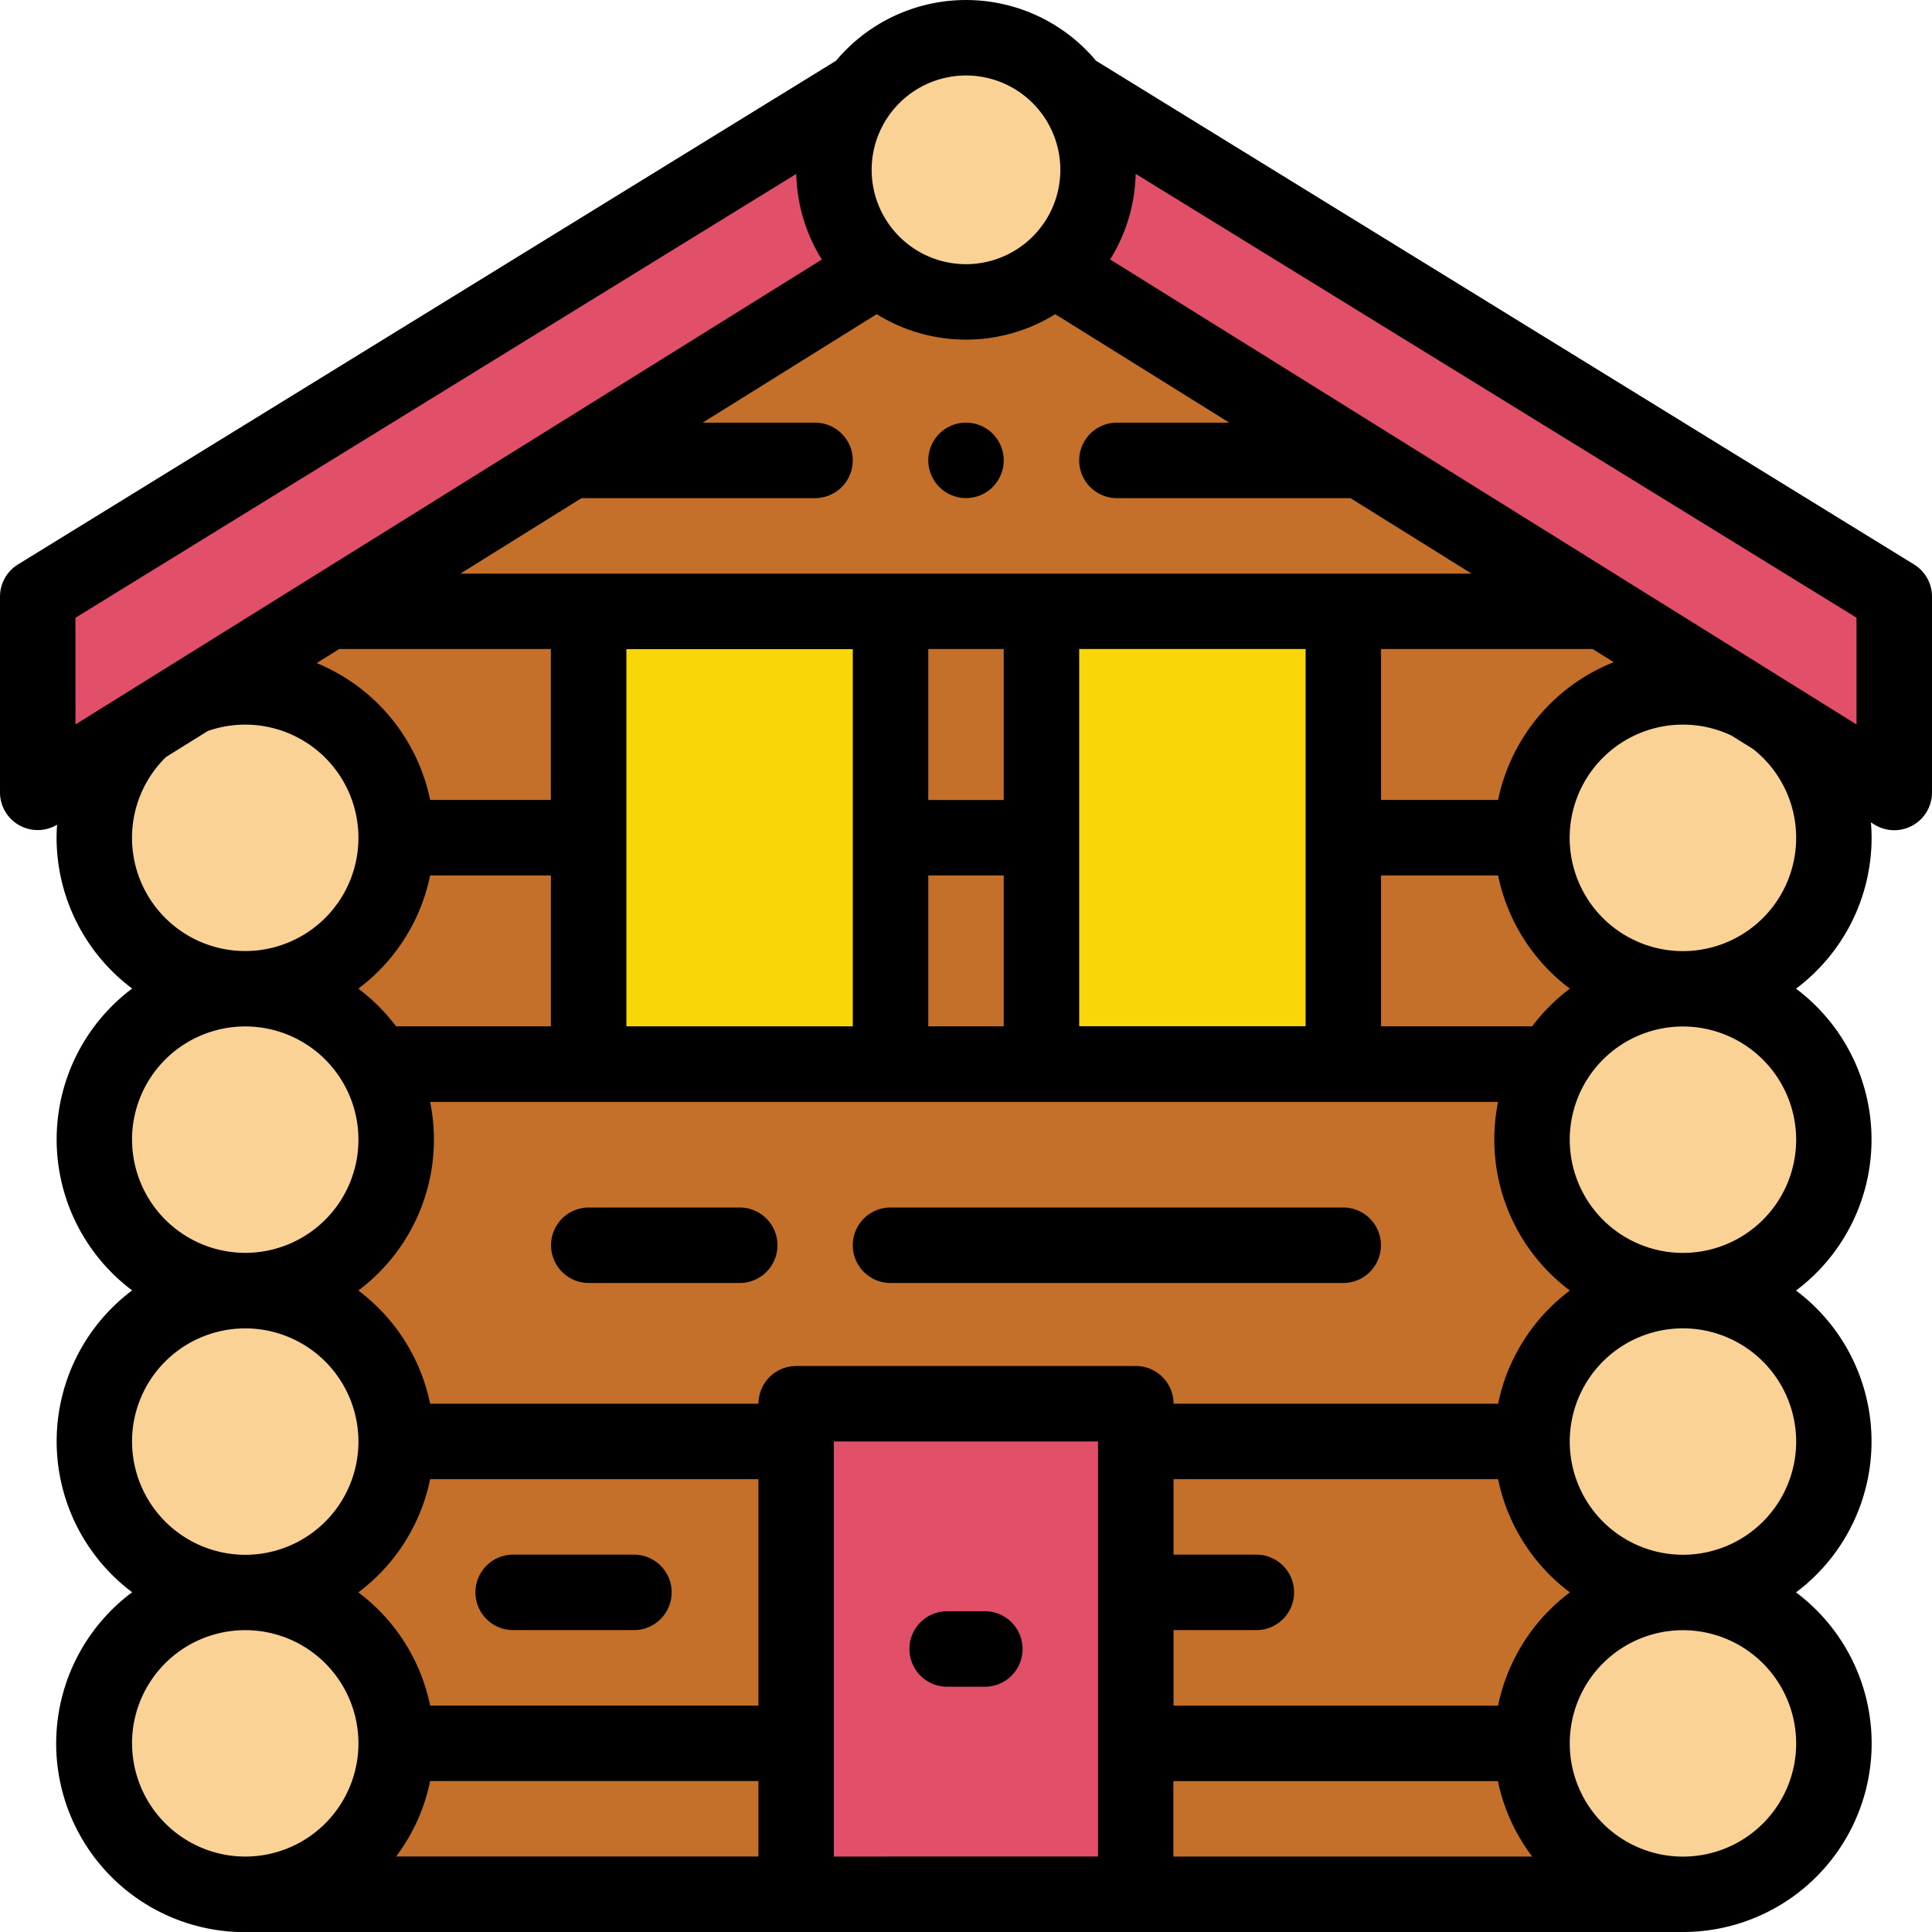 <svg xmlns="http://www.w3.org/2000/svg" width="42" height="42" viewBox="0 0 42 42">
    <defs>
        <clipPath id="clip-path">
            <path id="Rectangle_8" fill="#222" d="M0 0H42V42H0z" transform="translate(257 1139)"/>
        </clipPath>
        <style>
            .cls-3{fill:#c4702a}.cls-4{fill:#f8d608}.cls-5{fill:#e15068}.cls-6{fill:#fad296}
        </style>
    </defs>
    <g id="icon-feature-1" clip-path="url(#clip-path)" transform="translate(-257 -1139)">
        <g id="wooden-house" transform="translate(257 1139)">
            <path id="Rectangle_16" d="M0 0H31.336V27.891H0z" class="cls-3" transform="translate(5.25 13.289)"/>
            <path id="Path_292" d="M21 4.1L2.953 13.289h36.094z" class="cls-3"/>
            <path id="Rectangle_17" d="M0 0H6.562V9.844H0z" class="cls-4" transform="translate(12.797 13.289)"/>
            <path id="Rectangle_18" d="M0 0H6.562V9.844H0z" class="cls-4" transform="translate(22.641 13.289)"/>
            <path id="Rectangle_19" d="M0 0H7.383V10.664H0z" class="cls-5" transform="translate(17.309 30.516)"/>
            <path id="Path_293" d="M41.18 17.227L21 4.654.82 17.227V12.97L20.258 1a1.619 1.619 0 0 1 1.483 0L41.18 12.97z" class="cls-5"/>
            <circle id="Ellipse_3" cx="2.871" cy="2.871" r="2.871" class="cls-6" transform="translate(18.129 .82)"/>
            <circle id="Ellipse_4" cx="3.281" cy="3.281" r="3.281" class="cls-6" transform="translate(2.051 34.617)"/>
            <circle id="Ellipse_5" cx="3.281" cy="3.281" r="3.281" class="cls-6" transform="translate(2.051 28.055)"/>
            <circle id="Ellipse_6" cx="3.281" cy="3.281" r="3.281" class="cls-6" transform="translate(2.051 21.492)"/>
            <circle id="Ellipse_7" cx="3.281" cy="3.281" r="3.281" class="cls-6" transform="translate(2.051 14.93)"/>
            <circle id="Ellipse_8" cx="3.281" cy="3.281" r="3.281" class="cls-6" transform="translate(33.305 34.617)"/>
            <circle id="Ellipse_9" cx="3.281" cy="3.281" r="3.281" class="cls-6" transform="translate(33.305 28.055)"/>
            <circle id="Ellipse_10" cx="3.281" cy="3.281" r="3.281" class="cls-6" transform="translate(33.305 21.492)"/>
            <circle id="Ellipse_11" cx="3.281" cy="3.281" r="3.281" class="cls-6" transform="translate(33.305 14.93)"/>
            <g id="Group_33">
                <path id="Path_294" d="M16.078 26.25H12.8a.82.82 0 0 0 0 1.641h3.281a.82.82 0 0 0 0-1.641z"/>
                <path id="Path_295" d="M29.2 26.25h-9.841a.82.82 0 0 0 0 1.641H29.2a.82.82 0 1 0 0-1.641z"/>
                <path id="Path_296" d="M11.156 35.437h2.625a.82.82 0 1 0 0-1.641h-2.625a.82.82 0 1 0 0 1.641z"/>
                <path id="Path_297" d="M21.41 35.027h-.82a.82.82 0 1 0 0 1.641h.82a.82.82 0 1 0 0-1.641z"/>
                <path id="Path_298" d="M21 10.828a.82.82 0 1 0-.82-.82.822.822 0 0 0 .82.82z"/>
                <path id="Path_299" d="M41.61 12.271L23.827 1.321a3.685 3.685 0 0 0-5.653 0L.39 12.271a.82.82 0 0 0-.39.7v4.257a.819.819 0 0 0 1.241.7c-.006.093-.011.187-.011.281a4.1 4.1 0 0 0 1.643 3.281 4.1 4.1 0 0 0 0 6.562 4.1 4.1 0 0 0 0 6.562A4.1 4.1 0 0 0 5.171 42h31.415a4.1 4.1 0 0 0 2.458-7.383 4.1 4.1 0 0 0 0-6.562 4.1 4.1 0 0 0 0-6.562 4.1 4.1 0 0 0 1.643-3.281c0-.113-.006-.224-.015-.334l.074.046a.82.82 0 0 0 1.254-.7V12.97a.821.821 0 0 0-.39-.699zM24.689 3.779l15.67 9.649v2.321L24.133 5.64a3.667 3.667 0 0 0 .556-1.861zm7.878 33.3h-7.055v-1.642h1.8a.82.82 0 1 0 0-1.641h-1.8v-1.64h7.055a4.109 4.109 0 0 0 1.561 2.461 4.109 4.109 0 0 0-1.561 2.461zm.741 3.281h-7.8v-1.641h7.055a4.085 4.085 0 0 0 .745 1.64zm-.741-9.844h-7.055a.82.82 0 0 0-.82-.82h-7.383a.82.82 0 0 0-.82.82H9.351a4.109 4.109 0 0 0-1.561-2.461 4.1 4.1 0 0 0 1.561-4.1h23.216a4.1 4.1 0 0 0 1.561 4.1 4.109 4.109 0 0 0-1.561 2.461zm-23.216 1.64h7.137v4.922H9.351a4.109 4.109 0 0 0-1.561-2.461 4.109 4.109 0 0 0 1.561-2.461zm0 6.562h7.137v1.641H8.611a4.085 4.085 0 0 0 .74-1.64zM7.375 14.109h4.6v3.281H9.351a4.116 4.116 0 0 0-2.467-2.975zm21.008 8.2h-4.922v-8.2h4.922zm-6.563-4.918h-1.64v-3.282h1.64zm-1.64 1.64h1.64v3.281h-1.64zm-1.641 3.281h-4.922v-8.2h4.922zm-9.188-3.281h2.625v3.281H8.611a4.137 4.137 0 0 0-.821-.82 4.109 4.109 0 0 0 1.561-2.461zm23.956 3.281h-3.284v-3.281h2.544a4.109 4.109 0 0 0 1.561 2.461 4.138 4.138 0 0 0-.821.82zm-.74-4.922h-2.544v-3.281h4.6l.459.286a4.115 4.115 0 0 0-2.515 2.996zM21 1.641a2.051 2.051 0 1 1-2.051 2.051A2.053 2.053 0 0 1 21 1.641zM19.059 6.83a3.681 3.681 0 0 0 3.881 0l3.784 2.358h-2.443a.82.82 0 1 0 0 1.641h5.077l2.633 1.641H10.008l2.633-1.641h5.077a.82.82 0 1 0 0-1.641h-2.443zM1.64 13.43l15.67-9.649a3.667 3.667 0 0 0 .556 1.861L1.641 15.749zm1.23 4.783a2.453 2.453 0 0 1 .739-1.756l.909-.566a2.461 2.461 0 1 1-1.648 2.322zm0 6.562a2.461 2.461 0 1 1 2.461 2.461 2.464 2.464 0 0 1-2.46-2.463zm0 6.562A2.461 2.461 0 1 1 5.332 33.8a2.464 2.464 0 0 1-2.461-2.464zm0 6.562a2.461 2.461 0 1 1 2.461 2.461 2.464 2.464 0 0 1-2.46-2.46zm15.258 2.461v-9.024h5.742v9.023zm20.919-2.46a2.461 2.461 0 1 1-2.461-2.461 2.464 2.464 0 0 1 2.461 2.461zm0-6.562a2.461 2.461 0 1 1-2.461-2.461 2.464 2.464 0 0 1 2.461 2.459zm0-6.562a2.461 2.461 0 1 1-2.461-2.461 2.464 2.464 0 0 1 2.461 2.458zm0-6.562a2.462 2.462 0 1 1-1.407-2.224l.469.292a2.457 2.457 0 0 1 .938 1.929z"/>
            </g>
        </g>
    </g>
</svg>
